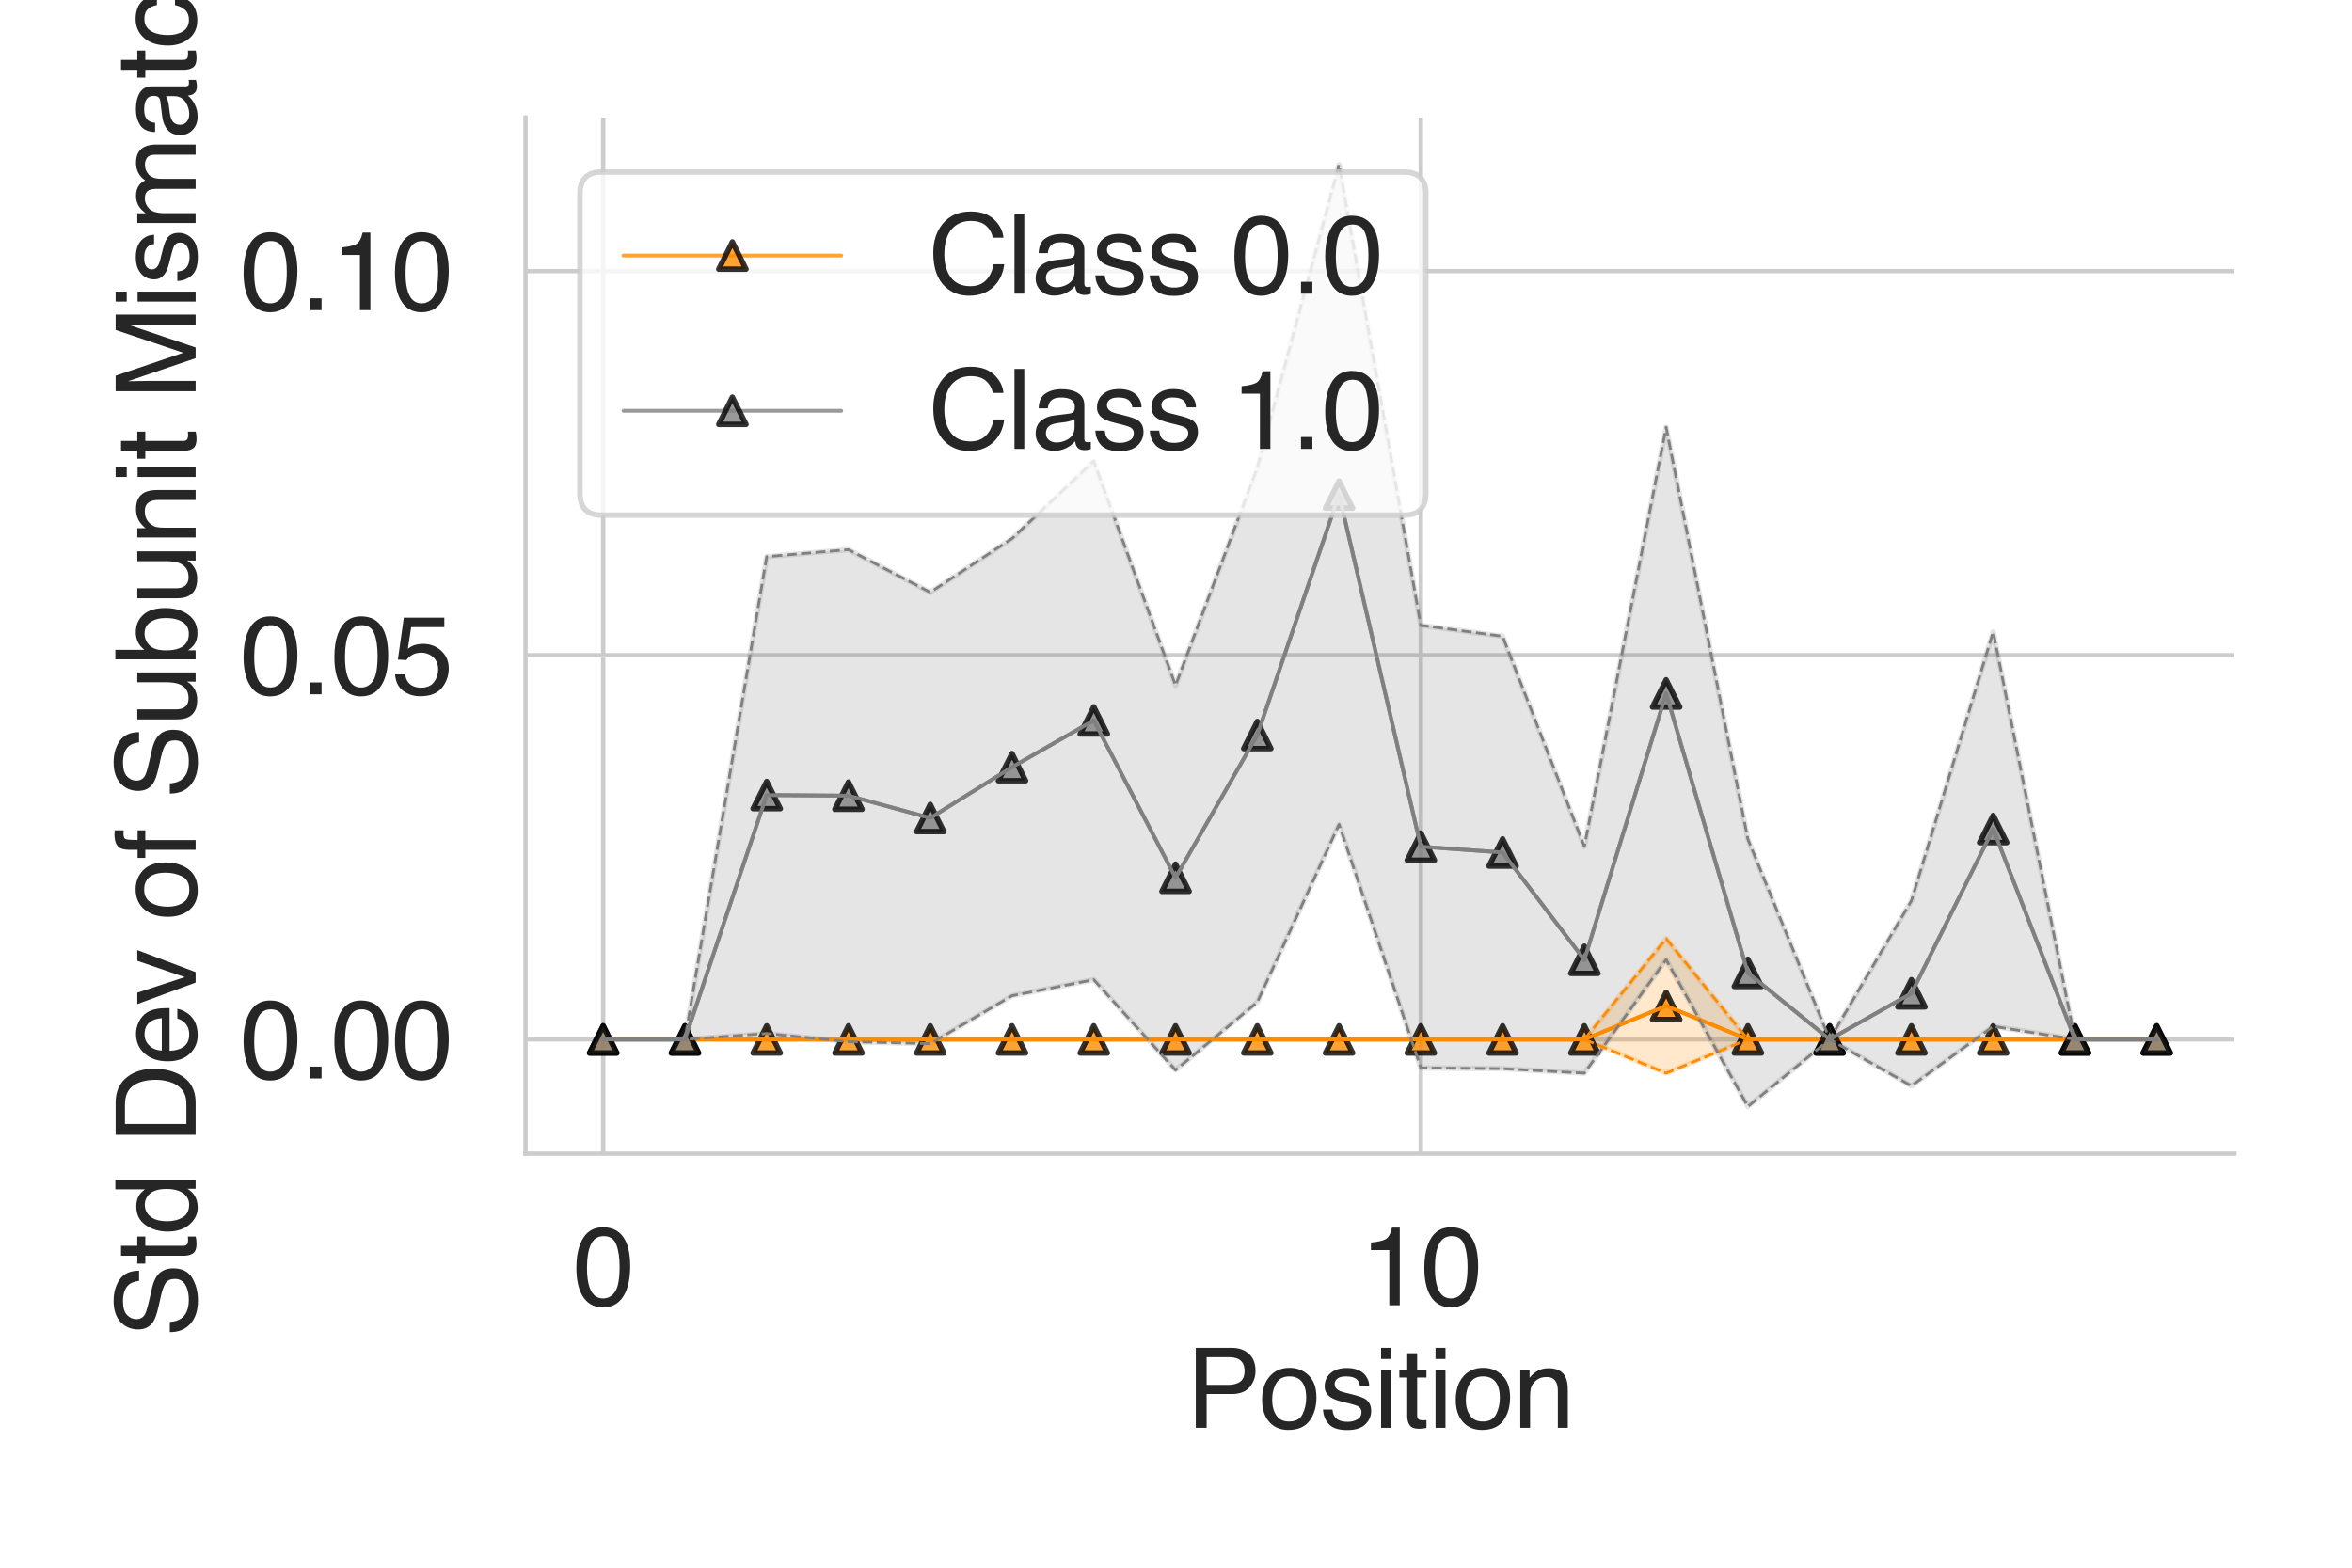 <?xml version="1.0" encoding="utf-8" standalone="no"?>
<!DOCTYPE svg PUBLIC "-//W3C//DTD SVG 1.1//EN"
  "http://www.w3.org/Graphics/SVG/1.1/DTD/svg11.dtd">
<svg height="288pt" version="1.1" viewBox="0 0 432 288" width="432pt" xmlns="http://www.w3.org/2000/svg" xmlns:xlink="http://www.w3.org/1999/xlink">
 <defs>
  <style type="text/css">*{stroke-linecap:butt;stroke-linejoin:round;}</style>
 </defs>
 <g id="figure_1">
  <g id="patch_1">
   <path d="M 0 288 
L 432 288 
L 432 0 
L 0 0 
z
" style="fill:#ffffff;"/>
  </g>
  <g id="axes_1">
   <g id="patch_2">
    <path d="M 96.52 211.94 
L 410.4 211.94 
L 410.4 21.6 
L 96.52 21.6 
z
" style="fill:#ffffff;"/>
   </g>
   <g id="matplotlib.axis_1">
    <g id="xtick_1">
     <g id="line2d_1">
      <path clip-path="url(#p57b5a1c77a)" d="M 110.787 211.94 
L 110.787 21.6 
" style="fill:none;stroke:#cccccc;stroke-linecap:round;stroke-width:0.8;"/>
     </g>
     <g id="text_1">
      <!-- 0 -->
      <g style="fill:#262626;" transform="translate(105.226 239.787)scale(0.2 -0.2)">
       <defs>
        <path d="M 1731 4475 
Q 2600 4475 2988 3759 
Q 3288 3206 3288 2244 
Q 3288 1331 3016 734 
Q 2622 -122 1728 -122 
Q 922 -122 528 578 
Q 200 1163 200 2147 
Q 200 2909 397 3456 
Q 766 4475 1731 4475 
z
M 1725 391 
Q 2163 391 2422 778 
Q 2681 1166 2681 2222 
Q 2681 2984 2493 3476 
Q 2306 3969 1766 3969 
Q 1269 3969 1039 3501 
Q 809 3034 809 2125 
Q 809 1441 956 1025 
Q 1181 391 1725 391 
z
" id="Helvetica-30" transform="scale(0.016)"/>
       </defs>
       <use xlink:href="#Helvetica-30"/>
      </g>
     </g>
    </g>
    <g id="xtick_2">
     <g id="line2d_2">
      <path clip-path="url(#p57b5a1c77a)" d="M 260.969 211.94 
L 260.969 21.6 
" style="fill:none;stroke:#cccccc;stroke-linecap:round;stroke-width:0.8;"/>
     </g>
     <g id="text_2">
      <!-- 10 -->
      <g style="fill:#262626;" transform="translate(249.847 239.787)scale(0.2 -0.2)">
       <defs>
        <path d="M 613 3169 
L 613 3600 
Q 1222 3659 1462 3798 
Q 1703 3938 1822 4456 
L 2266 4456 
L 2266 0 
L 1666 0 
L 1666 3169 
L 613 3169 
z
" id="Helvetica-31" transform="scale(0.016)"/>
       </defs>
       <use xlink:href="#Helvetica-31"/>
       <use x="55.615" xlink:href="#Helvetica-30"/>
      </g>
     </g>
    </g>
    <g id="text_3">
     <!-- Position -->
     <g style="fill:#262626;" transform="translate(217.885 262.303)scale(0.2 -0.2)">
      <defs>
       <path d="M 547 4591 
L 2613 4591 
Q 3225 4591 3600 4245 
Q 3975 3900 3975 3275 
Q 3975 2738 3640 2339 
Q 3306 1941 2613 1941 
L 1169 1941 
L 1169 0 
L 547 0 
L 547 4591 
z
M 3347 3272 
Q 3347 3778 2972 3959 
Q 2766 4056 2406 4056 
L 1169 4056 
L 1169 2466 
L 2406 2466 
Q 2825 2466 3086 2644 
Q 3347 2822 3347 3272 
z
" id="Helvetica-50" transform="scale(0.016)"/>
       <path d="M 1741 363 
Q 2300 363 2508 786 
Q 2716 1209 2716 1728 
Q 2716 2197 2566 2491 
Q 2328 2953 1747 2953 
Q 1231 2953 997 2559 
Q 763 2166 763 1609 
Q 763 1075 997 719 
Q 1231 363 1741 363 
z
M 1763 3444 
Q 2409 3444 2856 3012 
Q 3303 2581 3303 1744 
Q 3303 934 2909 406 
Q 2516 -122 1688 -122 
Q 997 -122 590 345 
Q 184 813 184 1600 
Q 184 2444 612 2944 
Q 1041 3444 1763 3444 
z
M 1744 3428 
L 1744 3428 
z
" id="Helvetica-6f" transform="scale(0.016)"/>
       <path d="M 747 1050 
Q 772 769 888 619 
Q 1100 347 1625 347 
Q 1938 347 2175 483 
Q 2413 619 2413 903 
Q 2413 1119 2222 1231 
Q 2100 1300 1741 1391 
L 1294 1503 
Q 866 1609 663 1741 
Q 300 1969 300 2372 
Q 300 2847 642 3140 
Q 984 3434 1563 3434 
Q 2319 3434 2653 2991 
Q 2863 2709 2856 2384 
L 2325 2384 
Q 2309 2575 2191 2731 
Q 1997 2953 1519 2953 
Q 1200 2953 1036 2831 
Q 872 2709 872 2509 
Q 872 2291 1088 2159 
Q 1213 2081 1456 2022 
L 1828 1931 
Q 2434 1784 2641 1647 
Q 2969 1431 2969 969 
Q 2969 522 2630 197 
Q 2291 -128 1597 -128 
Q 850 -128 539 211 
Q 228 550 206 1050 
L 747 1050 
z
M 1578 3428 
L 1578 3428 
z
" id="Helvetica-73" transform="scale(0.016)"/>
       <path d="M 413 3331 
L 984 3331 
L 984 0 
L 413 0 
L 413 3331 
z
M 413 4591 
L 984 4591 
L 984 3953 
L 413 3953 
L 413 4591 
z
" id="Helvetica-69" transform="scale(0.016)"/>
       <path d="M 525 4281 
L 1094 4281 
L 1094 3347 
L 1628 3347 
L 1628 2888 
L 1094 2888 
L 1094 703 
Q 1094 528 1213 469 
Q 1278 434 1431 434 
Q 1472 434 1519 436 
Q 1566 438 1628 444 
L 1628 0 
Q 1531 -28 1426 -40 
Q 1322 -53 1200 -53 
Q 806 -53 665 148 
Q 525 350 525 672 
L 525 2888 
L 72 2888 
L 72 3347 
L 525 3347 
L 525 4281 
z
" id="Helvetica-74" transform="scale(0.016)"/>
       <path d="M 413 3347 
L 947 3347 
L 947 2872 
Q 1184 3166 1450 3294 
Q 1716 3422 2041 3422 
Q 2753 3422 3003 2925 
Q 3141 2653 3141 2147 
L 3141 0 
L 2569 0 
L 2569 2109 
Q 2569 2416 2478 2603 
Q 2328 2916 1934 2916 
Q 1734 2916 1606 2875 
Q 1375 2806 1200 2600 
Q 1059 2434 1017 2257 
Q 975 2081 975 1753 
L 975 0 
L 413 0 
L 413 3347 
z
M 1734 3428 
L 1734 3428 
z
" id="Helvetica-6e" transform="scale(0.016)"/>
      </defs>
      <use xlink:href="#Helvetica-50"/>
      <use x="66.699" xlink:href="#Helvetica-6f"/>
      <use x="122.314" xlink:href="#Helvetica-73"/>
      <use x="172.314" xlink:href="#Helvetica-69"/>
      <use x="194.531" xlink:href="#Helvetica-74"/>
      <use x="222.314" xlink:href="#Helvetica-69"/>
      <use x="244.531" xlink:href="#Helvetica-6f"/>
      <use x="300.146" xlink:href="#Helvetica-6e"/>
     </g>
    </g>
   </g>
   <g id="matplotlib.axis_2">
    <g id="ytick_1">
     <g id="line2d_3">
      <path clip-path="url(#p57b5a1c77a)" d="M 96.52 190.948 
L 410.4 190.948 
" style="fill:none;stroke:#cccccc;stroke-linecap:round;stroke-width:0.8;"/>
     </g>
     <g id="text_4">
      <!-- 0.00 -->
      <g style="fill:#262626;" transform="translate(44.098 198.121)scale(0.2 -0.2)">
       <defs>
        <path d="M 547 681 
L 1200 681 
L 1200 0 
L 547 0 
L 547 681 
z
" id="Helvetica-2e" transform="scale(0.016)"/>
       </defs>
       <use xlink:href="#Helvetica-30"/>
       <use x="55.615" xlink:href="#Helvetica-2e"/>
       <use x="83.398" xlink:href="#Helvetica-30"/>
       <use x="139.014" xlink:href="#Helvetica-30"/>
      </g>
     </g>
    </g>
    <g id="ytick_2">
     <g id="line2d_4">
      <path clip-path="url(#p57b5a1c77a)" d="M 96.52 120.378 
L 410.4 120.378 
" style="fill:none;stroke:#cccccc;stroke-linecap:round;stroke-width:0.8;"/>
     </g>
     <g id="text_5">
      <!-- 0.05 -->
      <g style="fill:#262626;" transform="translate(44.098 127.551)scale(0.2 -0.2)">
       <defs>
        <path d="M 791 1141 
Q 847 659 1238 475 
Q 1438 381 1700 381 
Q 2200 381 2440 700 
Q 2681 1019 2681 1406 
Q 2681 1875 2395 2131 
Q 2109 2388 1709 2388 
Q 1419 2388 1211 2275 
Q 1003 2163 856 1963 
L 369 1991 
L 709 4400 
L 3034 4400 
L 3034 3856 
L 1131 3856 
L 941 2613 
Q 1097 2731 1238 2791 
Q 1488 2894 1816 2894 
Q 2431 2894 2859 2497 
Q 3288 2100 3288 1491 
Q 3288 856 2895 371 
Q 2503 -113 1644 -113 
Q 1097 -113 676 195 
Q 256 503 206 1141 
L 791 1141 
z
" id="Helvetica-35" transform="scale(0.016)"/>
       </defs>
       <use xlink:href="#Helvetica-30"/>
       <use x="55.615" xlink:href="#Helvetica-2e"/>
       <use x="83.398" xlink:href="#Helvetica-30"/>
       <use x="139.014" xlink:href="#Helvetica-35"/>
      </g>
     </g>
    </g>
    <g id="ytick_3">
     <g id="line2d_5">
      <path clip-path="url(#p57b5a1c77a)" d="M 96.52 49.808 
L 410.4 49.808 
" style="fill:none;stroke:#cccccc;stroke-linecap:round;stroke-width:0.8;"/>
     </g>
     <g id="text_6">
      <!-- 0.10 -->
      <g style="fill:#262626;" transform="translate(44.098 56.981)scale(0.2 -0.2)">
       <use xlink:href="#Helvetica-30"/>
       <use x="55.615" xlink:href="#Helvetica-2e"/>
       <use x="83.398" xlink:href="#Helvetica-31"/>
       <use x="139.014" xlink:href="#Helvetica-30"/>
      </g>
     </g>
    </g>
    <g id="text_7">
     <!-- Std Dev of Subunit Mismatch -->
     <g style="fill:#262626;" transform="translate(35.929 245.709)rotate(-90)scale(0.2 -0.2)">
      <defs>
       <path d="M 894 1481 
Q 916 1091 1078 847 
Q 1388 391 2169 391 
Q 2519 391 2806 491 
Q 3363 684 3363 1184 
Q 3363 1559 3128 1719 
Q 2891 1875 2384 1991 
L 1763 2131 
Q 1153 2269 900 2434 
Q 463 2722 463 3294 
Q 463 3913 891 4309 
Q 1319 4706 2103 4706 
Q 2825 4706 3329 4357 
Q 3834 4009 3834 3244 
L 3250 3244 
Q 3203 3613 3050 3809 
Q 2766 4169 2084 4169 
Q 1534 4169 1293 3937 
Q 1053 3706 1053 3400 
Q 1053 3063 1334 2906 
Q 1519 2806 2169 2656 
L 2813 2509 
Q 3278 2403 3531 2219 
Q 3969 1897 3969 1284 
Q 3969 522 3414 194 
Q 2859 -134 2125 -134 
Q 1269 -134 784 303 
Q 300 738 309 1481 
L 894 1481 
z
M 2150 4716 
L 2150 4716 
z
" id="Helvetica-53" transform="scale(0.016)"/>
       <path d="M 769 1634 
Q 769 1097 997 734 
Q 1225 372 1728 372 
Q 2119 372 2370 708 
Q 2622 1044 2622 1672 
Q 2622 2306 2362 2611 
Q 2103 2916 1722 2916 
Q 1297 2916 1033 2591 
Q 769 2266 769 1634 
z
M 1616 3406 
Q 2000 3406 2259 3244 
Q 2409 3150 2600 2916 
L 2600 4606 
L 3141 4606 
L 3141 0 
L 2634 0 
L 2634 466 
Q 2438 156 2169 18 
Q 1900 -119 1553 -119 
Q 994 -119 584 351 
Q 175 822 175 1603 
Q 175 2334 548 2870 
Q 922 3406 1616 3406 
z
" id="Helvetica-64" transform="scale(0.016)"/>
       <path id="Helvetica-20" transform="scale(0.016)"/>
       <path d="M 2250 531 
Q 2566 531 2769 597 
Q 3131 719 3363 1066 
Q 3547 1344 3628 1778 
Q 3675 2038 3675 2259 
Q 3675 3113 3336 3584 
Q 2997 4056 2244 4056 
L 1141 4056 
L 1141 531 
L 2250 531 
z
M 516 4591 
L 2375 4591 
Q 3322 4591 3844 3919 
Q 4309 3313 4309 2366 
Q 4309 1634 4034 1044 
Q 3550 0 2369 0 
L 516 0 
L 516 4591 
z
" id="Helvetica-44" transform="scale(0.016)"/>
       <path d="M 1806 3422 
Q 2163 3422 2497 3255 
Q 2831 3088 3006 2822 
Q 3175 2569 3231 2231 
Q 3281 2000 3281 1494 
L 828 1494 
Q 844 984 1069 676 
Q 1294 369 1766 369 
Q 2206 369 2469 659 
Q 2619 828 2681 1050 
L 3234 1050 
Q 3213 866 3089 639 
Q 2966 413 2813 269 
Q 2556 19 2178 -69 
Q 1975 -119 1719 -119 
Q 1094 -119 659 336 
Q 225 791 225 1609 
Q 225 2416 662 2919 
Q 1100 3422 1806 3422 
z
M 2703 1941 
Q 2669 2306 2544 2525 
Q 2313 2931 1772 2931 
Q 1384 2931 1121 2651 
Q 859 2372 844 1941 
L 2703 1941 
z
M 1753 3428 
L 1753 3428 
z
" id="Helvetica-65" transform="scale(0.016)"/>
       <path d="M 688 3347 
L 1581 622 
L 2516 3347 
L 3131 3347 
L 1869 0 
L 1269 0 
L 34 3347 
L 688 3347 
z
" id="Helvetica-76" transform="scale(0.016)"/>
       <path d="M 553 3856 
Q 566 4206 675 4369 
Q 872 4656 1434 4656 
Q 1488 4656 1544 4653 
Q 1600 4650 1672 4644 
L 1672 4131 
Q 1584 4138 1545 4139 
Q 1506 4141 1472 4141 
Q 1216 4141 1166 4008 
Q 1116 3875 1116 3331 
L 1672 3331 
L 1672 2888 
L 1109 2888 
L 1109 0 
L 553 0 
L 553 2888 
L 88 2888 
L 88 3331 
L 553 3331 
L 553 3856 
z
" id="Helvetica-66" transform="scale(0.016)"/>
       <path d="M 975 3347 
L 975 1125 
Q 975 869 1056 706 
Q 1206 406 1616 406 
Q 2203 406 2416 931 
Q 2531 1213 2531 1703 
L 2531 3347 
L 3094 3347 
L 3094 0 
L 2563 0 
L 2569 494 
Q 2459 303 2297 172 
Q 1975 -91 1516 -91 
Q 800 -91 541 388 
Q 400 644 400 1072 
L 400 3347 
L 975 3347 
z
M 1747 3428 
L 1747 3428 
z
" id="Helvetica-75" transform="scale(0.016)"/>
       <path d="M 369 4606 
L 916 4606 
L 916 2941 
Q 1100 3181 1356 3307 
Q 1613 3434 1913 3434 
Q 2538 3434 2927 3004 
Q 3316 2575 3316 1738 
Q 3316 944 2931 419 
Q 2547 -106 1866 -106 
Q 1484 -106 1222 78 
Q 1066 188 888 428 
L 888 0 
L 369 0 
L 369 4606 
z
M 1831 391 
Q 2288 391 2514 753 
Q 2741 1116 2741 1709 
Q 2741 2238 2514 2584 
Q 2288 2931 1847 2931 
Q 1463 2931 1173 2647 
Q 884 2363 884 1709 
Q 884 1238 1003 944 
Q 1225 391 1831 391 
z
" id="Helvetica-62" transform="scale(0.016)"/>
       <path d="M 472 4591 
L 1363 4591 
L 2681 709 
L 3991 4591 
L 4872 4591 
L 4872 0 
L 4281 0 
L 4281 2709 
Q 4281 2850 4287 3175 
Q 4294 3500 4294 3872 
L 2984 0 
L 2369 0 
L 1050 3872 
L 1050 3731 
Q 1050 3563 1058 3217 
Q 1066 2872 1066 2709 
L 1066 0 
L 472 0 
L 472 4591 
z
" id="Helvetica-4d" transform="scale(0.016)"/>
       <path d="M 413 3347 
L 969 3347 
L 969 2872 
Q 1169 3119 1331 3231 
Q 1609 3422 1963 3422 
Q 2363 3422 2606 3225 
Q 2744 3113 2856 2894 
Q 3044 3163 3297 3292 
Q 3550 3422 3866 3422 
Q 4541 3422 4784 2934 
Q 4916 2672 4916 2228 
L 4916 0 
L 4331 0 
L 4331 2325 
Q 4331 2659 4164 2784 
Q 3997 2909 3756 2909 
Q 3425 2909 3186 2687 
Q 2947 2466 2947 1947 
L 2947 0 
L 2375 0 
L 2375 2184 
Q 2375 2525 2294 2681 
Q 2166 2916 1816 2916 
Q 1497 2916 1236 2669 
Q 975 2422 975 1775 
L 975 0 
L 413 0 
L 413 3347 
z
" id="Helvetica-6d" transform="scale(0.016)"/>
       <path d="M 844 891 
Q 844 647 1022 506 
Q 1200 366 1444 366 
Q 1741 366 2019 503 
Q 2488 731 2488 1250 
L 2488 1703 
Q 2384 1638 2221 1594 
Q 2059 1550 1903 1531 
L 1563 1488 
Q 1256 1447 1103 1359 
Q 844 1213 844 891 
z
M 2206 2028 
Q 2400 2053 2466 2191 
Q 2503 2266 2503 2406 
Q 2503 2694 2298 2823 
Q 2094 2953 1713 2953 
Q 1272 2953 1088 2716 
Q 984 2584 953 2325 
L 428 2325 
Q 444 2944 830 3186 
Q 1216 3428 1725 3428 
Q 2316 3428 2684 3203 
Q 3050 2978 3050 2503 
L 3050 575 
Q 3050 488 3086 434 
Q 3122 381 3238 381 
Q 3275 381 3322 386 
Q 3369 391 3422 400 
L 3422 -16 
Q 3291 -53 3222 -62 
Q 3153 -72 3034 -72 
Q 2744 -72 2613 134 
Q 2544 244 2516 444 
Q 2344 219 2022 53 
Q 1700 -113 1313 -113 
Q 847 -113 551 170 
Q 256 453 256 878 
Q 256 1344 547 1600 
Q 838 1856 1309 1916 
L 2206 2028 
z
M 1741 3428 
L 1741 3428 
z
" id="Helvetica-61" transform="scale(0.016)"/>
       <path d="M 1703 3444 
Q 2269 3444 2623 3169 
Q 2978 2894 3050 2222 
L 2503 2222 
Q 2453 2531 2275 2736 
Q 2097 2941 1703 2941 
Q 1166 2941 934 2416 
Q 784 2075 784 1575 
Q 784 1072 996 728 
Q 1209 384 1666 384 
Q 2016 384 2220 598 
Q 2425 813 2503 1184 
L 3050 1184 
Q 2956 519 2581 211 
Q 2206 -97 1622 -97 
Q 966 -97 575 383 
Q 184 863 184 1581 
Q 184 2463 612 2953 
Q 1041 3444 1703 3444 
z
M 1616 3428 
L 1616 3428 
z
" id="Helvetica-63" transform="scale(0.016)"/>
       <path d="M 413 4606 
L 975 4606 
L 975 2894 
Q 1175 3147 1334 3250 
Q 1606 3428 2013 3428 
Q 2741 3428 3000 2919 
Q 3141 2641 3141 2147 
L 3141 0 
L 2563 0 
L 2563 2109 
Q 2563 2478 2469 2650 
Q 2316 2925 1894 2925 
Q 1544 2925 1259 2684 
Q 975 2444 975 1775 
L 975 0 
L 413 0 
L 413 4606 
z
" id="Helvetica-68" transform="scale(0.016)"/>
      </defs>
      <use xlink:href="#Helvetica-53"/>
      <use x="66.699" xlink:href="#Helvetica-74"/>
      <use x="94.482" xlink:href="#Helvetica-64"/>
      <use x="150.098" xlink:href="#Helvetica-20"/>
      <use x="177.881" xlink:href="#Helvetica-44"/>
      <use x="250.098" xlink:href="#Helvetica-65"/>
      <use x="305.713" xlink:href="#Helvetica-76"/>
      <use x="355.713" xlink:href="#Helvetica-20"/>
      <use x="383.496" xlink:href="#Helvetica-6f"/>
      <use x="439.111" xlink:href="#Helvetica-66"/>
      <use x="466.895" xlink:href="#Helvetica-20"/>
      <use x="494.678" xlink:href="#Helvetica-53"/>
      <use x="561.377" xlink:href="#Helvetica-75"/>
      <use x="616.992" xlink:href="#Helvetica-62"/>
      <use x="672.607" xlink:href="#Helvetica-75"/>
      <use x="728.223" xlink:href="#Helvetica-6e"/>
      <use x="783.838" xlink:href="#Helvetica-69"/>
      <use x="806.055" xlink:href="#Helvetica-74"/>
      <use x="833.838" xlink:href="#Helvetica-20"/>
      <use x="861.621" xlink:href="#Helvetica-4d"/>
      <use x="944.922" xlink:href="#Helvetica-69"/>
      <use x="967.139" xlink:href="#Helvetica-73"/>
      <use x="1017.139" xlink:href="#Helvetica-6d"/>
      <use x="1100.439" xlink:href="#Helvetica-61"/>
      <use x="1156.055" xlink:href="#Helvetica-74"/>
      <use x="1183.838" xlink:href="#Helvetica-63"/>
      <use x="1233.838" xlink:href="#Helvetica-68"/>
     </g>
    </g>
   </g>
   <g id="PolyCollection_1">
    <defs>
     <path d="M 110.787 -97.052 
L 110.787 -97.052 
L 125.805 -97.052 
L 140.824 -97.052 
L 155.842 -97.052 
L 170.86 -97.052 
L 185.878 -97.052 
L 200.896 -97.052 
L 215.915 -97.052 
L 230.933 -97.052 
L 245.951 -97.052 
L 260.969 -97.052 
L 275.987 -97.052 
L 291.005 -97.052 
L 306.024 -90.841 
L 321.042 -97.052 
L 336.06 -97.052 
L 351.078 -97.052 
L 366.096 -97.052 
L 381.115 -97.052 
L 396.133 -97.052 
L 396.133 -97.052 
L 396.133 -97.052 
L 381.115 -97.052 
L 366.096 -97.052 
L 351.078 -97.052 
L 336.06 -97.052 
L 321.042 -97.052 
L 306.024 -115.567 
L 291.005 -97.052 
L 275.987 -97.052 
L 260.969 -97.052 
L 245.951 -97.052 
L 230.933 -97.052 
L 215.915 -97.052 
L 200.896 -97.052 
L 185.878 -97.052 
L 170.86 -97.052 
L 155.842 -97.052 
L 140.824 -97.052 
L 125.805 -97.052 
L 110.787 -97.052 
z
" id="m622ce1fe2a" style="stroke:#ff8c00;stroke-opacity:0.2;"/>
    </defs>
    <g clip-path="url(#p57b5a1c77a)">
     <use style="fill:#ff8c00;fill-opacity:0.2;stroke:#ff8c00;stroke-opacity:0.2;" x="0" xlink:href="#m622ce1fe2a" y="288"/>
    </g>
   </g>
   <g id="PolyCollection_2">
    <defs>
     <path d="M 110.787 -97.052 
L 110.787 -97.052 
L 125.805 -97.052 
L 140.824 -98.13 
L 155.842 -96.628 
L 170.86 -96.265 
L 185.878 -105.066 
L 200.896 -108.016 
L 215.915 -91.407 
L 230.933 -103.879 
L 245.951 -136.542 
L 260.969 -91.805 
L 275.987 -91.675 
L 291.005 -90.843 
L 306.024 -111.697 
L 321.042 -84.712 
L 336.06 -97.052 
L 351.078 -88.502 
L 366.096 -99.463 
L 381.115 -97.052 
L 396.133 -97.052 
L 396.133 -97.052 
L 396.133 -97.052 
L 381.115 -97.052 
L 366.096 -171.945 
L 351.078 -122.538 
L 336.06 -97.052 
L 321.042 -133.838 
L 306.024 -209.522 
L 291.005 -132.502 
L 275.987 -171.109 
L 260.969 -173.127 
L 245.951 -257.748 
L 230.933 -202.065 
L 215.915 -162.088 
L 200.896 -203.302 
L 185.878 -189.065 
L 170.86 -179.184 
L 155.842 -187.026 
L 140.824 -185.743 
L 125.805 -97.052 
L 110.787 -97.052 
z
" id="m08acb202b7" style="stroke:#808080;stroke-opacity:0.2;"/>
    </defs>
    <g clip-path="url(#p57b5a1c77a)">
     <use style="fill:#808080;fill-opacity:0.2;stroke:#808080;stroke-opacity:0.2;" x="0" xlink:href="#m08acb202b7" y="288"/>
    </g>
   </g>
   <g id="line2d_6">
    <path clip-path="url(#p57b5a1c77a)" d="M 110.787 190.948 
L 125.805 190.948 
L 140.824 190.948 
L 155.842 190.948 
L 170.86 190.948 
L 185.878 190.948 
L 200.896 190.948 
L 215.915 190.948 
L 230.933 190.948 
L 245.951 190.948 
L 260.969 190.948 
L 275.987 190.948 
L 291.005 190.948 
L 306.024 184.796 
L 321.042 190.948 
L 336.06 190.948 
L 351.078 190.948 
L 366.096 190.948 
L 381.115 190.948 
L 396.133 190.948 
" style="fill:none;stroke:#ff8c00;stroke-linecap:round;stroke-opacity:0.8;stroke-width:0.7;"/>
    <defs>
     <path d="M 0 -2.5 
L -2.5 2.5 
L 2.5 2.5 
z
" id="ma6d93c6f3e" style="stroke:#000000;stroke-linejoin:miter;stroke-opacity:0.8;"/>
    </defs>
    <g clip-path="url(#p57b5a1c77a)">
     <use style="fill:#ff8c00;fill-opacity:0.8;stroke:#000000;stroke-linejoin:miter;stroke-opacity:0.8;" x="110.787" xlink:href="#ma6d93c6f3e" y="190.948"/>
     <use style="fill:#ff8c00;fill-opacity:0.8;stroke:#000000;stroke-linejoin:miter;stroke-opacity:0.8;" x="125.805" xlink:href="#ma6d93c6f3e" y="190.948"/>
     <use style="fill:#ff8c00;fill-opacity:0.8;stroke:#000000;stroke-linejoin:miter;stroke-opacity:0.8;" x="140.824" xlink:href="#ma6d93c6f3e" y="190.948"/>
     <use style="fill:#ff8c00;fill-opacity:0.8;stroke:#000000;stroke-linejoin:miter;stroke-opacity:0.8;" x="155.842" xlink:href="#ma6d93c6f3e" y="190.948"/>
     <use style="fill:#ff8c00;fill-opacity:0.8;stroke:#000000;stroke-linejoin:miter;stroke-opacity:0.8;" x="170.86" xlink:href="#ma6d93c6f3e" y="190.948"/>
     <use style="fill:#ff8c00;fill-opacity:0.8;stroke:#000000;stroke-linejoin:miter;stroke-opacity:0.8;" x="185.878" xlink:href="#ma6d93c6f3e" y="190.948"/>
     <use style="fill:#ff8c00;fill-opacity:0.8;stroke:#000000;stroke-linejoin:miter;stroke-opacity:0.8;" x="200.896" xlink:href="#ma6d93c6f3e" y="190.948"/>
     <use style="fill:#ff8c00;fill-opacity:0.8;stroke:#000000;stroke-linejoin:miter;stroke-opacity:0.8;" x="215.915" xlink:href="#ma6d93c6f3e" y="190.948"/>
     <use style="fill:#ff8c00;fill-opacity:0.8;stroke:#000000;stroke-linejoin:miter;stroke-opacity:0.8;" x="230.933" xlink:href="#ma6d93c6f3e" y="190.948"/>
     <use style="fill:#ff8c00;fill-opacity:0.8;stroke:#000000;stroke-linejoin:miter;stroke-opacity:0.8;" x="245.951" xlink:href="#ma6d93c6f3e" y="190.948"/>
     <use style="fill:#ff8c00;fill-opacity:0.8;stroke:#000000;stroke-linejoin:miter;stroke-opacity:0.8;" x="260.969" xlink:href="#ma6d93c6f3e" y="190.948"/>
     <use style="fill:#ff8c00;fill-opacity:0.8;stroke:#000000;stroke-linejoin:miter;stroke-opacity:0.8;" x="275.987" xlink:href="#ma6d93c6f3e" y="190.948"/>
     <use style="fill:#ff8c00;fill-opacity:0.8;stroke:#000000;stroke-linejoin:miter;stroke-opacity:0.8;" x="291.005" xlink:href="#ma6d93c6f3e" y="190.948"/>
     <use style="fill:#ff8c00;fill-opacity:0.8;stroke:#000000;stroke-linejoin:miter;stroke-opacity:0.8;" x="306.024" xlink:href="#ma6d93c6f3e" y="184.796"/>
     <use style="fill:#ff8c00;fill-opacity:0.8;stroke:#000000;stroke-linejoin:miter;stroke-opacity:0.8;" x="321.042" xlink:href="#ma6d93c6f3e" y="190.948"/>
     <use style="fill:#ff8c00;fill-opacity:0.8;stroke:#000000;stroke-linejoin:miter;stroke-opacity:0.8;" x="336.06" xlink:href="#ma6d93c6f3e" y="190.948"/>
     <use style="fill:#ff8c00;fill-opacity:0.8;stroke:#000000;stroke-linejoin:miter;stroke-opacity:0.8;" x="351.078" xlink:href="#ma6d93c6f3e" y="190.948"/>
     <use style="fill:#ff8c00;fill-opacity:0.8;stroke:#000000;stroke-linejoin:miter;stroke-opacity:0.8;" x="366.096" xlink:href="#ma6d93c6f3e" y="190.948"/>
     <use style="fill:#ff8c00;fill-opacity:0.8;stroke:#000000;stroke-linejoin:miter;stroke-opacity:0.8;" x="381.115" xlink:href="#ma6d93c6f3e" y="190.948"/>
     <use style="fill:#ff8c00;fill-opacity:0.8;stroke:#000000;stroke-linejoin:miter;stroke-opacity:0.8;" x="396.133" xlink:href="#ma6d93c6f3e" y="190.948"/>
    </g>
   </g>
   <g id="line2d_7">
    <path clip-path="url(#p57b5a1c77a)" d="M 110.787 190.948 
L 125.805 190.948 
L 140.824 190.948 
L 155.842 190.948 
L 170.86 190.948 
L 185.878 190.948 
L 200.896 190.948 
L 215.915 190.948 
L 230.933 190.948 
L 245.951 190.948 
L 260.969 190.948 
L 275.987 190.948 
L 291.005 190.948 
L 306.024 184.796 
L 321.042 190.948 
L 336.06 190.948 
L 351.078 190.948 
L 366.096 190.948 
L 381.115 190.948 
L 396.133 190.948 
" style="fill:none;stroke:#ff8c00;stroke-linecap:round;stroke-width:0.7;"/>
   </g>
   <g id="line2d_8">
    <path clip-path="url(#p57b5a1c77a)" d="M 110.787 190.948 
L 125.805 190.948 
L 140.824 190.948 
L 155.842 190.948 
L 170.86 190.948 
L 185.878 190.948 
L 200.896 190.948 
L 215.915 190.948 
L 230.933 190.948 
L 245.951 190.948 
L 260.969 190.948 
L 275.987 190.948 
L 291.005 190.948 
L 306.024 197.159 
L 321.042 190.948 
L 336.06 190.948 
L 351.078 190.948 
L 366.096 190.948 
L 381.115 190.948 
L 396.133 190.948 
" style="fill:none;stroke:#ff8c00;stroke-dasharray:1.85,0.8;stroke-dashoffset:0;stroke-width:0.5;"/>
   </g>
   <g id="line2d_9">
    <path clip-path="url(#p57b5a1c77a)" d="M 110.787 190.948 
L 125.805 190.948 
L 140.824 190.948 
L 155.842 190.948 
L 170.86 190.948 
L 185.878 190.948 
L 200.896 190.948 
L 215.915 190.948 
L 230.933 190.948 
L 245.951 190.948 
L 260.969 190.948 
L 275.987 190.948 
L 291.005 190.948 
L 306.024 172.433 
L 321.042 190.948 
L 336.06 190.948 
L 351.078 190.948 
L 366.096 190.948 
L 381.115 190.948 
L 396.133 190.948 
" style="fill:none;stroke:#ff8c00;stroke-dasharray:1.85,0.8;stroke-dashoffset:0;stroke-width:0.5;"/>
   </g>
   <g id="line2d_10">
    <path clip-path="url(#p57b5a1c77a)" d="M 110.787 190.948 
L 125.805 190.948 
L 140.824 146.063 
L 155.842 146.173 
L 170.86 150.276 
L 185.878 140.934 
L 200.896 132.341 
L 215.915 161.253 
L 230.933 135.028 
L 245.951 90.855 
L 260.969 155.534 
L 275.987 156.608 
L 291.005 176.328 
L 306.024 127.391 
L 321.042 178.725 
L 336.06 190.948 
L 351.078 182.48 
L 366.096 152.296 
L 381.115 190.948 
L 396.133 190.948 
" style="fill:none;stroke:#808080;stroke-linecap:round;stroke-opacity:0.8;stroke-width:0.7;"/>
    <defs>
     <path d="M 0 -2.5 
L -2.5 2.5 
L 2.5 2.5 
z
" id="m0322ea37d9" style="stroke:#000000;stroke-linejoin:miter;stroke-opacity:0.8;"/>
    </defs>
    <g clip-path="url(#p57b5a1c77a)">
     <use style="fill:#808080;fill-opacity:0.8;stroke:#000000;stroke-linejoin:miter;stroke-opacity:0.8;" x="110.787" xlink:href="#m0322ea37d9" y="190.948"/>
     <use style="fill:#808080;fill-opacity:0.8;stroke:#000000;stroke-linejoin:miter;stroke-opacity:0.8;" x="125.805" xlink:href="#m0322ea37d9" y="190.948"/>
     <use style="fill:#808080;fill-opacity:0.8;stroke:#000000;stroke-linejoin:miter;stroke-opacity:0.8;" x="140.824" xlink:href="#m0322ea37d9" y="146.063"/>
     <use style="fill:#808080;fill-opacity:0.8;stroke:#000000;stroke-linejoin:miter;stroke-opacity:0.8;" x="155.842" xlink:href="#m0322ea37d9" y="146.173"/>
     <use style="fill:#808080;fill-opacity:0.8;stroke:#000000;stroke-linejoin:miter;stroke-opacity:0.8;" x="170.86" xlink:href="#m0322ea37d9" y="150.276"/>
     <use style="fill:#808080;fill-opacity:0.8;stroke:#000000;stroke-linejoin:miter;stroke-opacity:0.8;" x="185.878" xlink:href="#m0322ea37d9" y="140.934"/>
     <use style="fill:#808080;fill-opacity:0.8;stroke:#000000;stroke-linejoin:miter;stroke-opacity:0.8;" x="200.896" xlink:href="#m0322ea37d9" y="132.341"/>
     <use style="fill:#808080;fill-opacity:0.8;stroke:#000000;stroke-linejoin:miter;stroke-opacity:0.8;" x="215.915" xlink:href="#m0322ea37d9" y="161.253"/>
     <use style="fill:#808080;fill-opacity:0.8;stroke:#000000;stroke-linejoin:miter;stroke-opacity:0.8;" x="230.933" xlink:href="#m0322ea37d9" y="135.028"/>
     <use style="fill:#808080;fill-opacity:0.8;stroke:#000000;stroke-linejoin:miter;stroke-opacity:0.8;" x="245.951" xlink:href="#m0322ea37d9" y="90.855"/>
     <use style="fill:#808080;fill-opacity:0.8;stroke:#000000;stroke-linejoin:miter;stroke-opacity:0.8;" x="260.969" xlink:href="#m0322ea37d9" y="155.534"/>
     <use style="fill:#808080;fill-opacity:0.8;stroke:#000000;stroke-linejoin:miter;stroke-opacity:0.8;" x="275.987" xlink:href="#m0322ea37d9" y="156.608"/>
     <use style="fill:#808080;fill-opacity:0.8;stroke:#000000;stroke-linejoin:miter;stroke-opacity:0.8;" x="291.005" xlink:href="#m0322ea37d9" y="176.328"/>
     <use style="fill:#808080;fill-opacity:0.8;stroke:#000000;stroke-linejoin:miter;stroke-opacity:0.8;" x="306.024" xlink:href="#m0322ea37d9" y="127.391"/>
     <use style="fill:#808080;fill-opacity:0.8;stroke:#000000;stroke-linejoin:miter;stroke-opacity:0.8;" x="321.042" xlink:href="#m0322ea37d9" y="178.725"/>
     <use style="fill:#808080;fill-opacity:0.8;stroke:#000000;stroke-linejoin:miter;stroke-opacity:0.8;" x="336.06" xlink:href="#m0322ea37d9" y="190.948"/>
     <use style="fill:#808080;fill-opacity:0.8;stroke:#000000;stroke-linejoin:miter;stroke-opacity:0.8;" x="351.078" xlink:href="#m0322ea37d9" y="182.48"/>
     <use style="fill:#808080;fill-opacity:0.8;stroke:#000000;stroke-linejoin:miter;stroke-opacity:0.8;" x="366.096" xlink:href="#m0322ea37d9" y="152.296"/>
     <use style="fill:#808080;fill-opacity:0.8;stroke:#000000;stroke-linejoin:miter;stroke-opacity:0.8;" x="381.115" xlink:href="#m0322ea37d9" y="190.948"/>
     <use style="fill:#808080;fill-opacity:0.8;stroke:#000000;stroke-linejoin:miter;stroke-opacity:0.8;" x="396.133" xlink:href="#m0322ea37d9" y="190.948"/>
    </g>
   </g>
   <g id="line2d_11">
    <path clip-path="url(#p57b5a1c77a)" d="M 110.787 190.948 
L 125.805 190.948 
L 140.824 146.063 
L 155.842 146.173 
L 170.86 150.276 
L 185.878 140.934 
L 200.896 132.341 
L 215.915 161.253 
L 230.933 135.028 
L 245.951 90.855 
L 260.969 155.534 
L 275.987 156.608 
L 291.005 176.328 
L 306.024 127.391 
L 321.042 178.725 
L 336.06 190.948 
L 351.078 182.48 
L 366.096 152.296 
L 381.115 190.948 
L 396.133 190.948 
" style="fill:none;stroke:#808080;stroke-linecap:round;stroke-width:0.7;"/>
   </g>
   <g id="line2d_12">
    <path clip-path="url(#p57b5a1c77a)" d="M 110.787 190.948 
L 125.805 190.948 
L 140.824 189.87 
L 155.842 191.372 
L 170.86 191.735 
L 185.878 182.934 
L 200.896 179.984 
L 215.915 196.593 
L 230.933 184.121 
L 245.951 151.458 
L 260.969 196.195 
L 275.987 196.325 
L 291.005 197.157 
L 306.024 176.303 
L 321.042 203.288 
L 336.06 190.948 
L 351.078 199.498 
L 366.096 188.537 
L 381.115 190.948 
L 396.133 190.948 
" style="fill:none;stroke:#808080;stroke-dasharray:1.85,0.8;stroke-dashoffset:0;stroke-width:0.5;"/>
   </g>
   <g id="line2d_13">
    <path clip-path="url(#p57b5a1c77a)" d="M 110.787 190.948 
L 125.805 190.948 
L 140.824 102.257 
L 155.842 100.974 
L 170.86 108.816 
L 185.878 98.935 
L 200.896 84.698 
L 215.915 125.912 
L 230.933 85.935 
L 245.951 30.252 
L 260.969 114.873 
L 275.987 116.891 
L 291.005 155.498 
L 306.024 78.478 
L 321.042 154.162 
L 336.06 190.948 
L 351.078 165.462 
L 366.096 116.055 
L 381.115 190.948 
L 396.133 190.948 
" style="fill:none;stroke:#808080;stroke-dasharray:1.85,0.8;stroke-dashoffset:0;stroke-width:0.5;"/>
   </g>
   <g id="patch_3">
    <path d="M 96.52 211.94 
L 96.52 21.6 
" style="fill:none;stroke:#cccccc;stroke-linecap:square;stroke-linejoin:miter;stroke-width:0.8;"/>
   </g>
   <g id="patch_4">
    <path d="M 96.52 211.94 
L 410.4 211.94 
" style="fill:none;stroke:#cccccc;stroke-linecap:square;stroke-linejoin:miter;stroke-width:0.8;"/>
   </g>
   <g id="legend_1">
    <g id="patch_5">
     <path d="M 110.52 94.631 
L 257.886 94.631 
Q 261.886 94.631 261.886 90.631 
L 261.886 35.6 
Q 261.886 31.6 257.886 31.6 
L 110.52 31.6 
Q 106.52 31.6 106.52 35.6 
L 106.52 90.631 
Q 106.52 94.631 110.52 94.631 
z
" style="fill:#ffffff;opacity:0.8;stroke:#cccccc;stroke-linejoin:miter;"/>
    </g>
    <g id="line2d_14">
     <path d="M 114.52 46.947 
L 154.52 46.947 
" style="fill:none;stroke:#ff8c00;stroke-linecap:round;stroke-opacity:0.8;stroke-width:0.7;"/>
    </g>
    <g id="line2d_15">
     <g>
      <use style="fill:#ff8c00;fill-opacity:0.8;stroke:#000000;stroke-linejoin:miter;stroke-opacity:0.8;" x="134.52" xlink:href="#ma6d93c6f3e" y="46.947"/>
     </g>
    </g>
    <g id="text_8">
     <!-- Class 0.0 -->
     <g style="fill:#262626;" transform="translate(170.52 53.947)scale(0.2 -0.2)">
      <defs>
       <path d="M 2422 4716 
Q 3294 4716 3775 4256 
Q 4256 3797 4309 3213 
L 3703 3213 
Q 3600 3656 3292 3915 
Q 2984 4175 2428 4175 
Q 1750 4175 1333 3698 
Q 916 3222 916 2238 
Q 916 1431 1292 929 
Q 1669 428 2416 428 
Q 3103 428 3463 956 
Q 3653 1234 3747 1688 
L 4353 1688 
Q 4272 963 3816 472 
Q 3269 -119 2341 -119 
Q 1541 -119 997 366 
Q 281 1006 281 2344 
Q 281 3359 819 4009 
Q 1400 4716 2422 4716 
z
M 2297 4716 
L 2297 4716 
z
" id="Helvetica-43" transform="scale(0.016)"/>
       <path d="M 428 4591 
L 991 4591 
L 991 0 
L 428 0 
L 428 4591 
z
" id="Helvetica-6c" transform="scale(0.016)"/>
      </defs>
      <use xlink:href="#Helvetica-43"/>
      <use x="72.217" xlink:href="#Helvetica-6c"/>
      <use x="94.434" xlink:href="#Helvetica-61"/>
      <use x="150.049" xlink:href="#Helvetica-73"/>
      <use x="200.049" xlink:href="#Helvetica-73"/>
      <use x="250.049" xlink:href="#Helvetica-20"/>
      <use x="277.832" xlink:href="#Helvetica-30"/>
      <use x="333.447" xlink:href="#Helvetica-2e"/>
      <use x="361.23" xlink:href="#Helvetica-30"/>
     </g>
    </g>
    <g id="line2d_16">
     <path d="M 114.52 75.463 
L 154.52 75.463 
" style="fill:none;stroke:#808080;stroke-linecap:round;stroke-opacity:0.8;stroke-width:0.7;"/>
    </g>
    <g id="line2d_17">
     <g>
      <use style="fill:#808080;fill-opacity:0.8;stroke:#000000;stroke-linejoin:miter;stroke-opacity:0.8;" x="134.52" xlink:href="#m0322ea37d9" y="75.463"/>
     </g>
    </g>
    <g id="text_9">
     <!-- Class 1.0 -->
     <g style="fill:#262626;" transform="translate(170.52 82.463)scale(0.2 -0.2)">
      <use xlink:href="#Helvetica-43"/>
      <use x="72.217" xlink:href="#Helvetica-6c"/>
      <use x="94.434" xlink:href="#Helvetica-61"/>
      <use x="150.049" xlink:href="#Helvetica-73"/>
      <use x="200.049" xlink:href="#Helvetica-73"/>
      <use x="250.049" xlink:href="#Helvetica-20"/>
      <use x="277.832" xlink:href="#Helvetica-31"/>
      <use x="333.447" xlink:href="#Helvetica-2e"/>
      <use x="361.23" xlink:href="#Helvetica-30"/>
     </g>
    </g>
   </g>
  </g>
 </g>
 <defs>
  <clipPath id="p57b5a1c77a">
   <rect height="190.34" width="313.88" x="96.52" y="21.6"/>
  </clipPath>
 </defs>
</svg>
